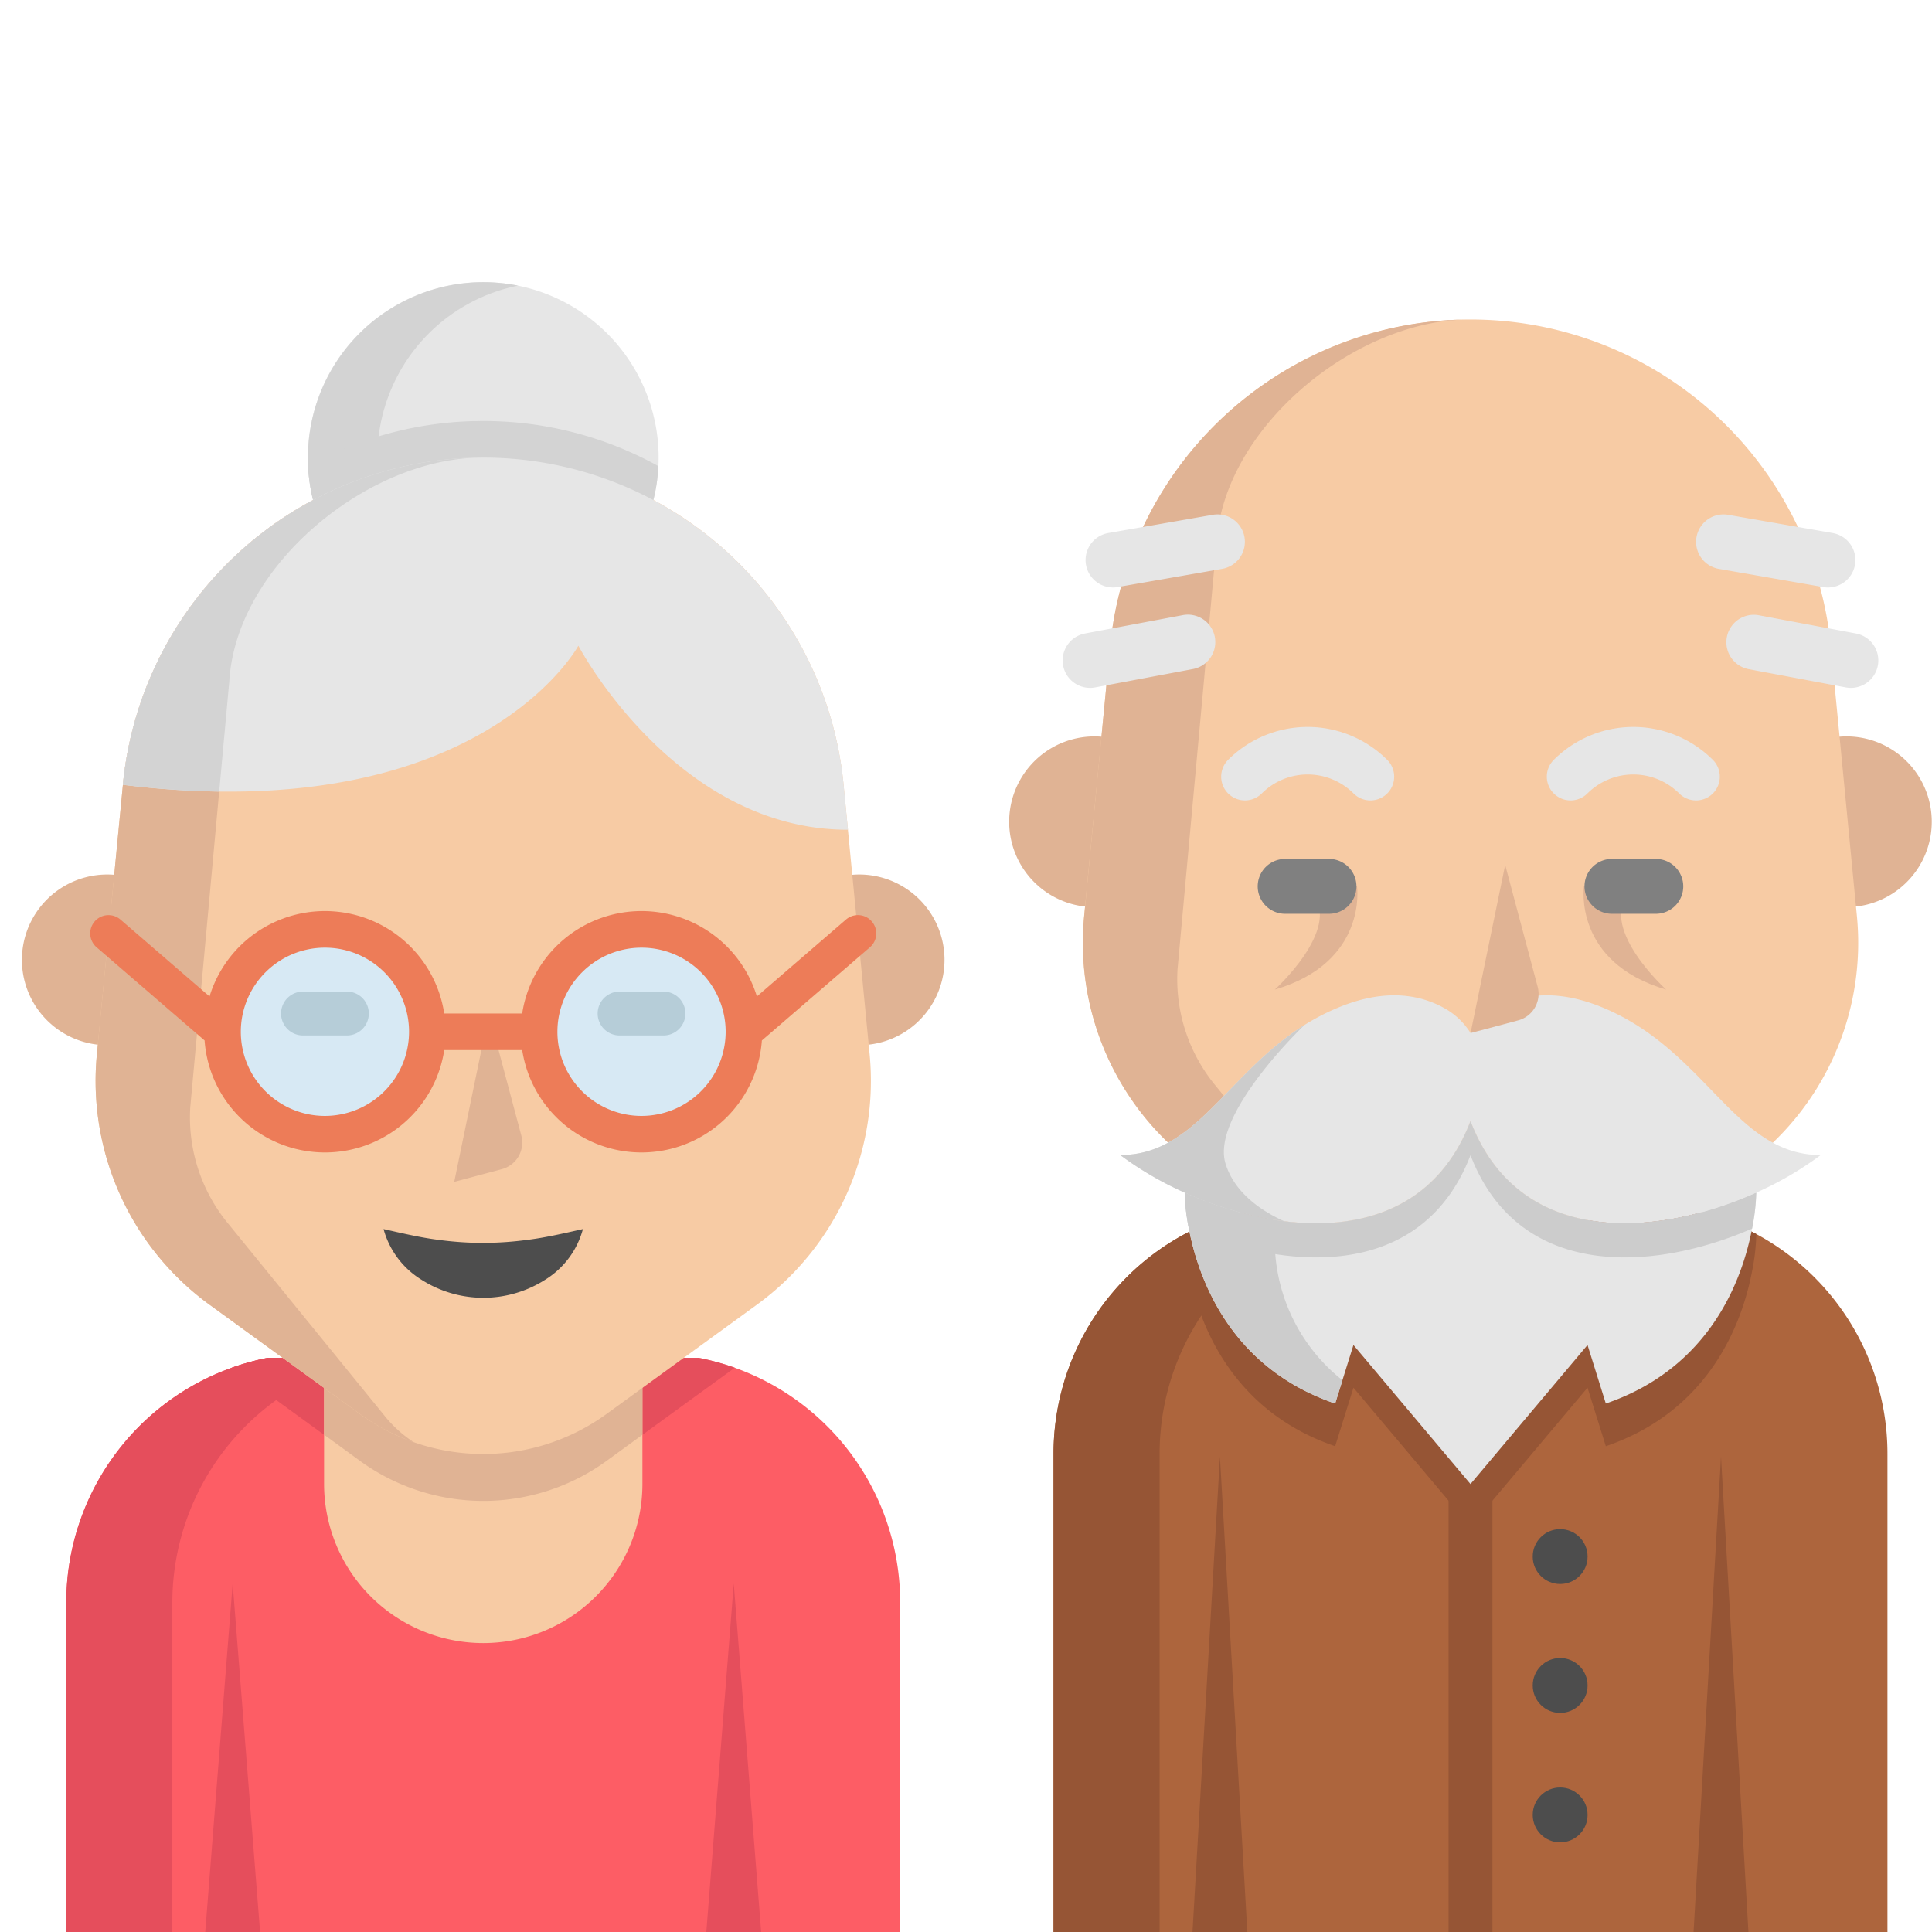 <svg xmlns="http://www.w3.org/2000/svg" xmlns:xlink="http://www.w3.org/1999/xlink" viewBox="0 0 157.046 157.046"><defs><style>
      .cls-1 {
        fill: #fff;
      }

      .cls-2 {
        clip-path: url(#clip-path);
      }

      .cls-3 {
        fill: #e6e6e6;
      }

      .cls-4 {
        fill: #d3d3d3;
      }

      .cls-5 {
        fill: #fd5d65;
      }

      .cls-6 {
        fill: #e54e5c;
      }

      .cls-7 {
        fill: #e0b394;
      }

      .cls-8 {
        fill: #f7cba4;
      }

      .cls-9 {
        fill: #d7e9f4;
      }

      .cls-10 {
        fill: #b6cdd8;
      }

      .cls-11 {
        fill: #ed7c58;
      }

      .cls-12 {
        fill: #4d4d4d;
      }

      .cls-13 {
        fill: #ad653d;
      }

      .cls-14 {
        fill: #965535;
      }

      .cls-15 {
        fill: gray;
      }

      .cls-16 {
        fill: #ccc;
      }
    </style><clipPath id="clip-path"><rect id="Rectangle_208" data-name="Rectangle 208" class="cls-1" width="157.046" height="157.046"></rect></clipPath></defs><g id="Mask_Group_3" data-name="Mask Group 3" class="cls-2"><g id="abuelos" transform="translate(1.765 22.939)"><path id="Path_1510" data-name="Path 1510" class="cls-3" d="M105.2,49.154c0,.235-.006.467-.018.7a14.256,14.256,0,0,1-28.478,0c-.012-.232-.018-.464-.018-.7a14.257,14.257,0,0,1,28.514,0Z" transform="translate(-53.428 -34.898)"></path><path id="Path_1511" data-name="Path 1511" class="cls-4" d="M82.339,49.153A14.26,14.26,0,0,1,93.772,35.178a14.256,14.256,0,1,0,0,27.951A14.26,14.26,0,0,1,82.339,49.153Z" transform="translate(-53.432 -34.897)"></path><path id="Path_1512" data-name="Path 1512" class="cls-5" d="M79.733,343.1v26.778H11.948V343.1A20.253,20.253,0,0,1,28.32,323.2H63.36a20.253,20.253,0,0,1,16.372,19.9Z" transform="translate(-8.324 -235.761)"></path><g id="Group_489" data-name="Group 489" transform="translate(3.623 87.437)"><path id="Path_1513" data-name="Path 1513" class="cls-6" d="M36.939,323.2H28.317a20.28,20.28,0,0,0-16.372,19.9v26.778h8.622V343.1A20.28,20.28,0,0,1,36.939,323.2Z" transform="translate(-11.945 -323.199)"></path><path id="Path_1514" data-name="Path 1514" class="cls-6" d="M97.177,324l-10.411,7.563a17.071,17.071,0,0,1-20.068,0L56.286,324a20.374,20.374,0,0,1,2.925-.8h35.04A20.361,20.361,0,0,1,97.177,324Z" transform="translate(-42.838 -323.198)"></path></g><g id="Group_490" data-name="Group 490" transform="translate(0 48.147)"><path id="Path_1515" data-name="Path 1515" class="cls-7" d="M6.621,207.516a6.937,6.937,0,0,1,.315-13.866,6.749,6.749,0,0,1,1.017.074" transform="translate(0 -193.65)"></path><path id="Path_1516" data-name="Path 1516" class="cls-7" d="M222.494,207.516a6.937,6.937,0,0,0-.315-13.866,7.131,7.131,0,0,0-1.017.074" transform="translate(-154.087 -193.65)"></path></g><path id="Path_1517" data-name="Path 1517" class="cls-8" d="M106.916,302.523v16.515a12.938,12.938,0,0,1-25.877,0V302.523Z" transform="translate(-56.461 -221.357)"></path><path id="Path_1518" data-name="Path 1518" class="cls-7" d="M106.914,302.523v12.525l-2.9,2.111a17.062,17.062,0,0,1-20.068,0l-2.9-2.111V302.523Z" transform="translate(-56.46 -221.357)"></path><path id="Path_1519" data-name="Path 1519" class="cls-8" d="M41.267,159.641l-12.2-8.867a22.5,22.5,0,0,1-9.171-20.368l2.117-21.9A29.429,29.429,0,0,1,51.3,81.9h0a29.429,29.429,0,0,1,29.293,26.6l2.117,21.9a22.5,22.5,0,0,1-9.171,20.368l-12.2,8.867A17.069,17.069,0,0,1,41.267,159.641Z" transform="translate(-13.786 -67.647)"></path><path id="Path_1520" data-name="Path 1520" class="cls-7" d="M27.49,134.74a13.582,13.582,0,0,0,3.16,9.543l12.755,15.674a10.16,10.16,0,0,0,2.239,1.992,16.952,16.952,0,0,1-4.373-2.292l-12.2-8.866A22.5,22.5,0,0,1,19.9,130.423l2.114-21.905A29.424,29.424,0,0,1,50.865,81.927c-9.216.223-19.652,8.91-20.2,18.162Z" transform="translate(-13.79 -67.664)"></path><path id="Path_1521" data-name="Path 1521" class="cls-4" d="M105.223,75.77a14.256,14.256,0,0,1-28.478,0,29.326,29.326,0,0,1,13.533-3.663c.089,0,.178,0,.268,0,.146-.006.291-.006.44-.006A29.292,29.292,0,0,1,105.223,75.77Z" transform="translate(-53.47 -60.816)"></path><path id="Path_1522" data-name="Path 1522" class="cls-3" d="M86.052,112.157c-14.06,0-21.914-14.96-21.914-14.96s-6.565,12.145-29.2,11.856a71.309,71.309,0,0,1-7.828-.55h0A29.429,29.429,0,0,1,55.7,81.913c.089,0,.178,0,.267,0,.146-.006.291-.006.44-.006A29.429,29.429,0,0,1,85.7,108.5Z" transform="translate(-18.889 -67.648)"></path><path id="Path_1523" data-name="Path 1523" class="cls-4" d="M55.966,81.923c-9.216.223-19.655,8.91-20.2,18.162l-.823,8.981a71.3,71.3,0,0,1-7.828-.55h0A29.429,29.429,0,0,1,55.7,81.926C55.788,81.923,55.877,81.923,55.966,81.923Z" transform="translate(-18.89 -67.661)"></path><g id="Group_491" data-name="Group 491" transform="translate(16.323 52.607)"><circle id="Ellipse_57" data-name="Ellipse 57" class="cls-9" cx="8.325" cy="8.325" r="8.325" transform="translate(25.737)"></circle><circle id="Ellipse_58" data-name="Ellipse 58" class="cls-9" cx="8.325" cy="8.325" r="8.325"></circle></g><g id="Group_492" data-name="Group 492" transform="translate(21.081 57.662)"><path id="Path_1524" data-name="Path 1524" class="cls-10" d="M159.713,228.59h-3.566a1.784,1.784,0,0,1,0-3.568h3.566a1.784,1.784,0,0,1,0,3.568Z" transform="translate(-128.628 -225.022)"></path><path id="Path_1525" data-name="Path 1525" class="cls-10" d="M74.858,228.59H71.292a1.784,1.784,0,0,1,0-3.568h3.566a1.784,1.784,0,1,1,0,3.568Z" transform="translate(-69.508 -225.022)"></path></g><path id="Path_1526" data-name="Path 1526" class="cls-7" d="M115.925,244.628l3.87-1.031a2.234,2.234,0,0,0,1.583-2.734l-2.638-9.9" transform="translate(-80.767 -171.5)"></path><path id="Path_1527" data-name="Path 1527" class="cls-11" d="M81.894,204.3a1.486,1.486,0,0,0-2.1-.154l-7.241,6.248a9.811,9.811,0,0,0-19.079,1.388H47.139a9.811,9.811,0,0,0-19.079-1.388l-7.241-6.248a1.486,1.486,0,0,0-1.942,2.251l8.781,7.576a9.81,9.81,0,0,0,19.481.782h6.338a9.81,9.81,0,0,0,19.481-.782L81.74,206.4A1.487,1.487,0,0,0,81.894,204.3ZM37.441,220.106a6.838,6.838,0,1,1,6.838-6.838A6.846,6.846,0,0,1,37.441,220.106Zm25.735,0a6.838,6.838,0,1,1,6.838-6.838A6.846,6.846,0,0,1,63.176,220.106Z" transform="translate(-12.793 -152.336)"></path><g id="Group_493" data-name="Group 493" transform="translate(14.918 105.786)"><path id="Path_1528" data-name="Path 1528" class="cls-6" d="M53.648,412.027h-4.46l2.23-28.327Z" transform="translate(-49.188 -383.7)"></path><path id="Path_1529" data-name="Path 1529" class="cls-6" d="M187.946,412.027h-4.459l2.23-28.327Z" transform="translate(-142.756 -383.7)"></path></g><path id="Path_1530" data-name="Path 1530" class="cls-12" d="M96.984,288.678c1.719.391,3.073.7,4.386.867a27.415,27.415,0,0,0,3.716.26,28.068,28.068,0,0,0,3.713-.265c1.312-.167,2.665-.474,4.389-.861a6.955,6.955,0,0,1-3.046,4.105,9.353,9.353,0,0,1-10.108-.006A6.983,6.983,0,0,1,96.984,288.678Z" transform="translate(-67.57 -211.711)"></path><path id="Path_1531" data-name="Path 1531" class="cls-13" d="M344.34,303.181v38.884H276.555V303.181a20.279,20.279,0,0,1,16.372-19.9h35.046a20.271,20.271,0,0,1,16.367,19.9Z" transform="translate(-192.68 -207.952)"></path><path id="Path_1532" data-name="Path 1532" class="cls-14" d="M301.546,283.279h-8.622a20.28,20.28,0,0,0-16.372,19.9v38.884h8.622V303.177A20.28,20.28,0,0,1,301.546,283.279Z" transform="translate(-192.678 -207.949)"></path><g id="Group_494" data-name="Group 494" transform="translate(80.251 36.92)"><path id="Path_1533" data-name="Path 1533" class="cls-7" d="M271.228,170.5a6.937,6.937,0,0,1,.315-13.866,6.749,6.749,0,0,1,1.017.074" transform="translate(-264.607 -156.632)"></path><path id="Path_1534" data-name="Path 1534" class="cls-7" d="M487.1,170.5a6.937,6.937,0,0,0-.315-13.866,7.142,7.142,0,0,0-1.017.074" transform="translate(-418.694 -156.632)"></path></g><path id="Path_1535" data-name="Path 1535" class="cls-8" d="M305.874,122.625l-12.2-8.867A22.5,22.5,0,0,1,284.5,93.39l2.117-21.9a29.429,29.429,0,0,1,29.293-26.6h0a29.429,29.429,0,0,1,29.293,26.6l2.117,21.9a22.5,22.5,0,0,1-9.171,20.368l-12.2,8.867A17.07,17.07,0,0,1,305.874,122.625Z" transform="translate(-198.142 -41.857)"></path><g id="Group_495" data-name="Group 495" transform="translate(86.254 3.037)"><path id="Path_1536" data-name="Path 1536" class="cls-7" d="M342.539,196.829s.9,6.161-6.685,8.391c0,0,5.355-4.839,3.122-7.73" transform="translate(-320.249 -150.755)"></path><path id="Path_1537" data-name="Path 1537" class="cls-7" d="M292.1,97.723a13.582,13.582,0,0,0,3.16,9.543l12.755,15.674a10.154,10.154,0,0,0,2.239,1.992,16.955,16.955,0,0,1-4.373-2.292l-12.2-8.866a22.5,22.5,0,0,1-9.169-20.368L286.619,71.5A29.423,29.423,0,0,1,315.473,44.91c-9.216.223-19.652,8.91-20.2,18.162Z" transform="translate(-284.401 -44.91)"></path></g><path id="Path_1538" data-name="Path 1538" class="cls-15" d="M337.229,193.936h-3.566a2.23,2.23,0,1,1,0-4.459h3.566a2.23,2.23,0,0,1,0,4.459Z" transform="translate(-230.915 -142.595)"></path><path id="Path_1539" data-name="Path 1539" class="cls-7" d="M418.635,196.829s-.9,6.161,6.685,8.391c0,0-5.355-4.839-3.122-7.73" transform="translate(-291.647 -147.718)"></path><g id="Group_496" data-name="Group 496" transform="translate(97.501 36.153)"><path id="Path_1540" data-name="Path 1540" class="cls-3" d="M420.89,160.074a1.926,1.926,0,0,1-1.366-.566,5.284,5.284,0,0,0-7.463,0,1.932,1.932,0,1,1-2.733-2.733,9.152,9.152,0,0,1,12.929,0,1.932,1.932,0,0,1-1.367,3.3Z" transform="translate(-382.292 -154.102)"></path><path id="Path_1541" data-name="Path 1541" class="cls-3" d="M333.613,160.074a1.926,1.926,0,0,1-1.366-.566,5.283,5.283,0,0,0-7.463,0,1.932,1.932,0,1,1-2.733-2.733,9.152,9.152,0,0,1,12.929,0,1.932,1.932,0,0,1-1.367,3.3Z" transform="translate(-321.485 -154.102)"></path></g><rect id="Rectangle_132" data-name="Rectangle 132" class="cls-14" width="3.568" height="47.623" transform="translate(115.984 86.489)"></rect><path id="Path_1542" data-name="Path 1542" class="cls-15" d="M424.507,193.936h-3.567a2.23,2.23,0,0,1,0-4.459h3.567a2.23,2.23,0,1,1,0,4.459Z" transform="translate(-291.723 -142.595)"></path><path id="Path_1543" data-name="Path 1543" class="cls-14" d="M358.163,277a17.3,17.3,0,0,1-.342,2.925c-.779,4.079-3.362,11.31-11.889,14.22l-1.487-4.757-9.514,11.3-9.513-11.3-1.487,4.757c-8.527-2.911-11.11-10.141-11.892-14.22A17.32,17.32,0,0,1,311.7,277c6.945,3.119,16.224,4.213,21.195-2.146a14.1,14.1,0,0,0,2.04-3.669,6.469,6.469,0,0,0,3.285,3.669c3.9,1.906,9.849.461,14.241,0a20.1,20.1,0,0,1,5.693,2.037C358.157,276.928,358.16,276.964,358.163,277Z" transform="translate(-217.165 -199.525)"></path><g id="Group_497" data-name="Group 497" transform="translate(89.294 57.963)"><path id="Path_1544" data-name="Path 1544" class="cls-3" d="M351.367,239.005a27.514,27.514,0,0,1-5.239,3.053c-8.063,3.621-19.268,4.513-23.231-5.815-2.738,7.126-8.922,8.91-15.142,8.143a28.7,28.7,0,0,1-8.092-2.328,27.517,27.517,0,0,1-5.239-3.053c6.172,0,8.651-6.6,14.972-10.566l.006-.006A18.28,18.28,0,0,1,312.185,227c3.9-1.606,6.746-1,8.687.122a5.827,5.827,0,0,1,2.031,1.968,5.979,5.979,0,0,1,2.212-2.078c1.935-1.053,4.721-1.564,8.494-.012C342.112,230.5,344.365,239.005,351.367,239.005Z" transform="translate(-294.424 -226.017)"></path><path id="Path_1545" data-name="Path 1545" class="cls-3" d="M358.163,265.553a17.3,17.3,0,0,1-.342,2.925c-.779,4.079-3.362,11.309-11.889,14.22l-1.487-4.757-9.514,11.3-9.514-11.3-.895,2.863-.592,1.894c-8.526-2.911-11.11-10.141-11.892-14.22a17.321,17.321,0,0,1-.342-2.925,29.12,29.12,0,0,0,7.162,2.191c6.526,1.071,13.2-.523,16.073-8.006C338.895,270.066,350.1,269.174,358.163,265.553Z" transform="translate(-306.459 -249.511)"></path></g><path id="Path_1546" data-name="Path 1546" class="cls-16" d="M358.163,265.551a17.3,17.3,0,0,1-.342,2.925c-8.033,3.493-18.982,4.216-22.889-5.967-3.909,10.183-14.859,9.46-22.892,5.967a17.321,17.321,0,0,1-.342-2.925c8.063,3.621,19.268,4.513,23.234-5.815C338.895,270.065,350.1,269.173,358.163,265.551Z" transform="translate(-217.165 -191.546)"></path><g id="Group_498" data-name="Group 498" transform="translate(84.615 18.868)"><path id="Path_1547" data-name="Path 1547" class="cls-3" d="M459.4,103.059a2.232,2.232,0,0,1-.386-.034l-8.528-1.487a2.23,2.23,0,0,1,.766-4.393l8.528,1.487a2.23,2.23,0,0,1-.38,4.427Z" transform="translate(-397.188 -97.111)"></path><path id="Path_1548" data-name="Path 1548" class="cls-3" d="M466.944,129.969a2.251,2.251,0,0,1-.414-.039l-7.918-1.487a2.23,2.23,0,0,1,.823-4.383l7.918,1.487a2.23,2.23,0,0,1-.409,4.422Z" transform="translate(-402.871 -115.86)"></path><path id="Path_1549" data-name="Path 1549" class="cls-3" d="M287.369,103.058a2.23,2.23,0,0,1-.38-4.427l8.528-1.487a2.23,2.23,0,0,1,.766,4.393l-8.529,1.487A2.227,2.227,0,0,1,287.369,103.058Z" transform="translate(-283.278 -97.111)"></path><path id="Path_1550" data-name="Path 1550" class="cls-3" d="M281.224,129.97a2.23,2.23,0,0,1-.409-4.422l7.918-1.487a2.23,2.23,0,1,1,.823,4.383l-7.918,1.487A2.224,2.224,0,0,1,281.224,129.97Z" transform="translate(-278.996 -115.861)"></path></g><g id="Group_499" data-name="Group 499" transform="translate(95.169 95.464)"><path id="Path_1551" data-name="Path 1551" class="cls-14" d="M318.254,388.316h-4.459l2.23-38.649Z" transform="translate(-313.795 -349.667)"></path><path id="Path_1552" data-name="Path 1552" class="cls-14" d="M452.554,388.316h-4.46l2.23-38.649Z" transform="translate(-407.363 -349.667)"></path></g><path id="Path_1553" data-name="Path 1553" class="cls-7" d="M388.325,204.753l3.87-1.031a2.234,2.234,0,0,0,1.583-2.734l-2.638-9.9" transform="translate(-270.553 -143.719)"></path><g id="Group_500" data-name="Group 500" transform="translate(122.825 101.359)"><circle id="Ellipse_59" data-name="Ellipse 59" class="cls-12" cx="2.23" cy="2.23" r="2.23"></circle><circle id="Ellipse_60" data-name="Ellipse 60" class="cls-12" cx="2.23" cy="2.23" r="2.23" transform="translate(0 10.478)"></circle><circle id="Ellipse_61" data-name="Ellipse 61" class="cls-12" cx="2.23" cy="2.23" r="2.23" transform="translate(0 21.001)"></circle></g><g id="Group_501" data-name="Group 501" transform="translate(89.294 60.385)"><path id="Path_1554" data-name="Path 1554" class="cls-16" d="M324.525,294.163l-.592,1.894c-8.527-2.911-11.11-10.141-11.892-14.22a17.321,17.321,0,0,1-.342-2.925,29.13,29.13,0,0,0,7.162,2.191,4.4,4.4,0,0,1,.166,1.225A14.517,14.517,0,0,0,324.525,294.163Z" transform="translate(-306.46 -265.292)"></path><path id="Path_1555" data-name="Path 1555" class="cls-16" d="M302.978,245.241c.746,2.491,3.107,3.957,4.778,4.709a28.7,28.7,0,0,1-8.092-2.328,27.515,27.515,0,0,1-5.239-3.053c6.172,0,8.651-6.6,14.972-10.566C309.183,234.206,301.8,241.3,302.978,245.241Z" transform="translate(-294.425 -234.003)"></path></g></g></g></svg>